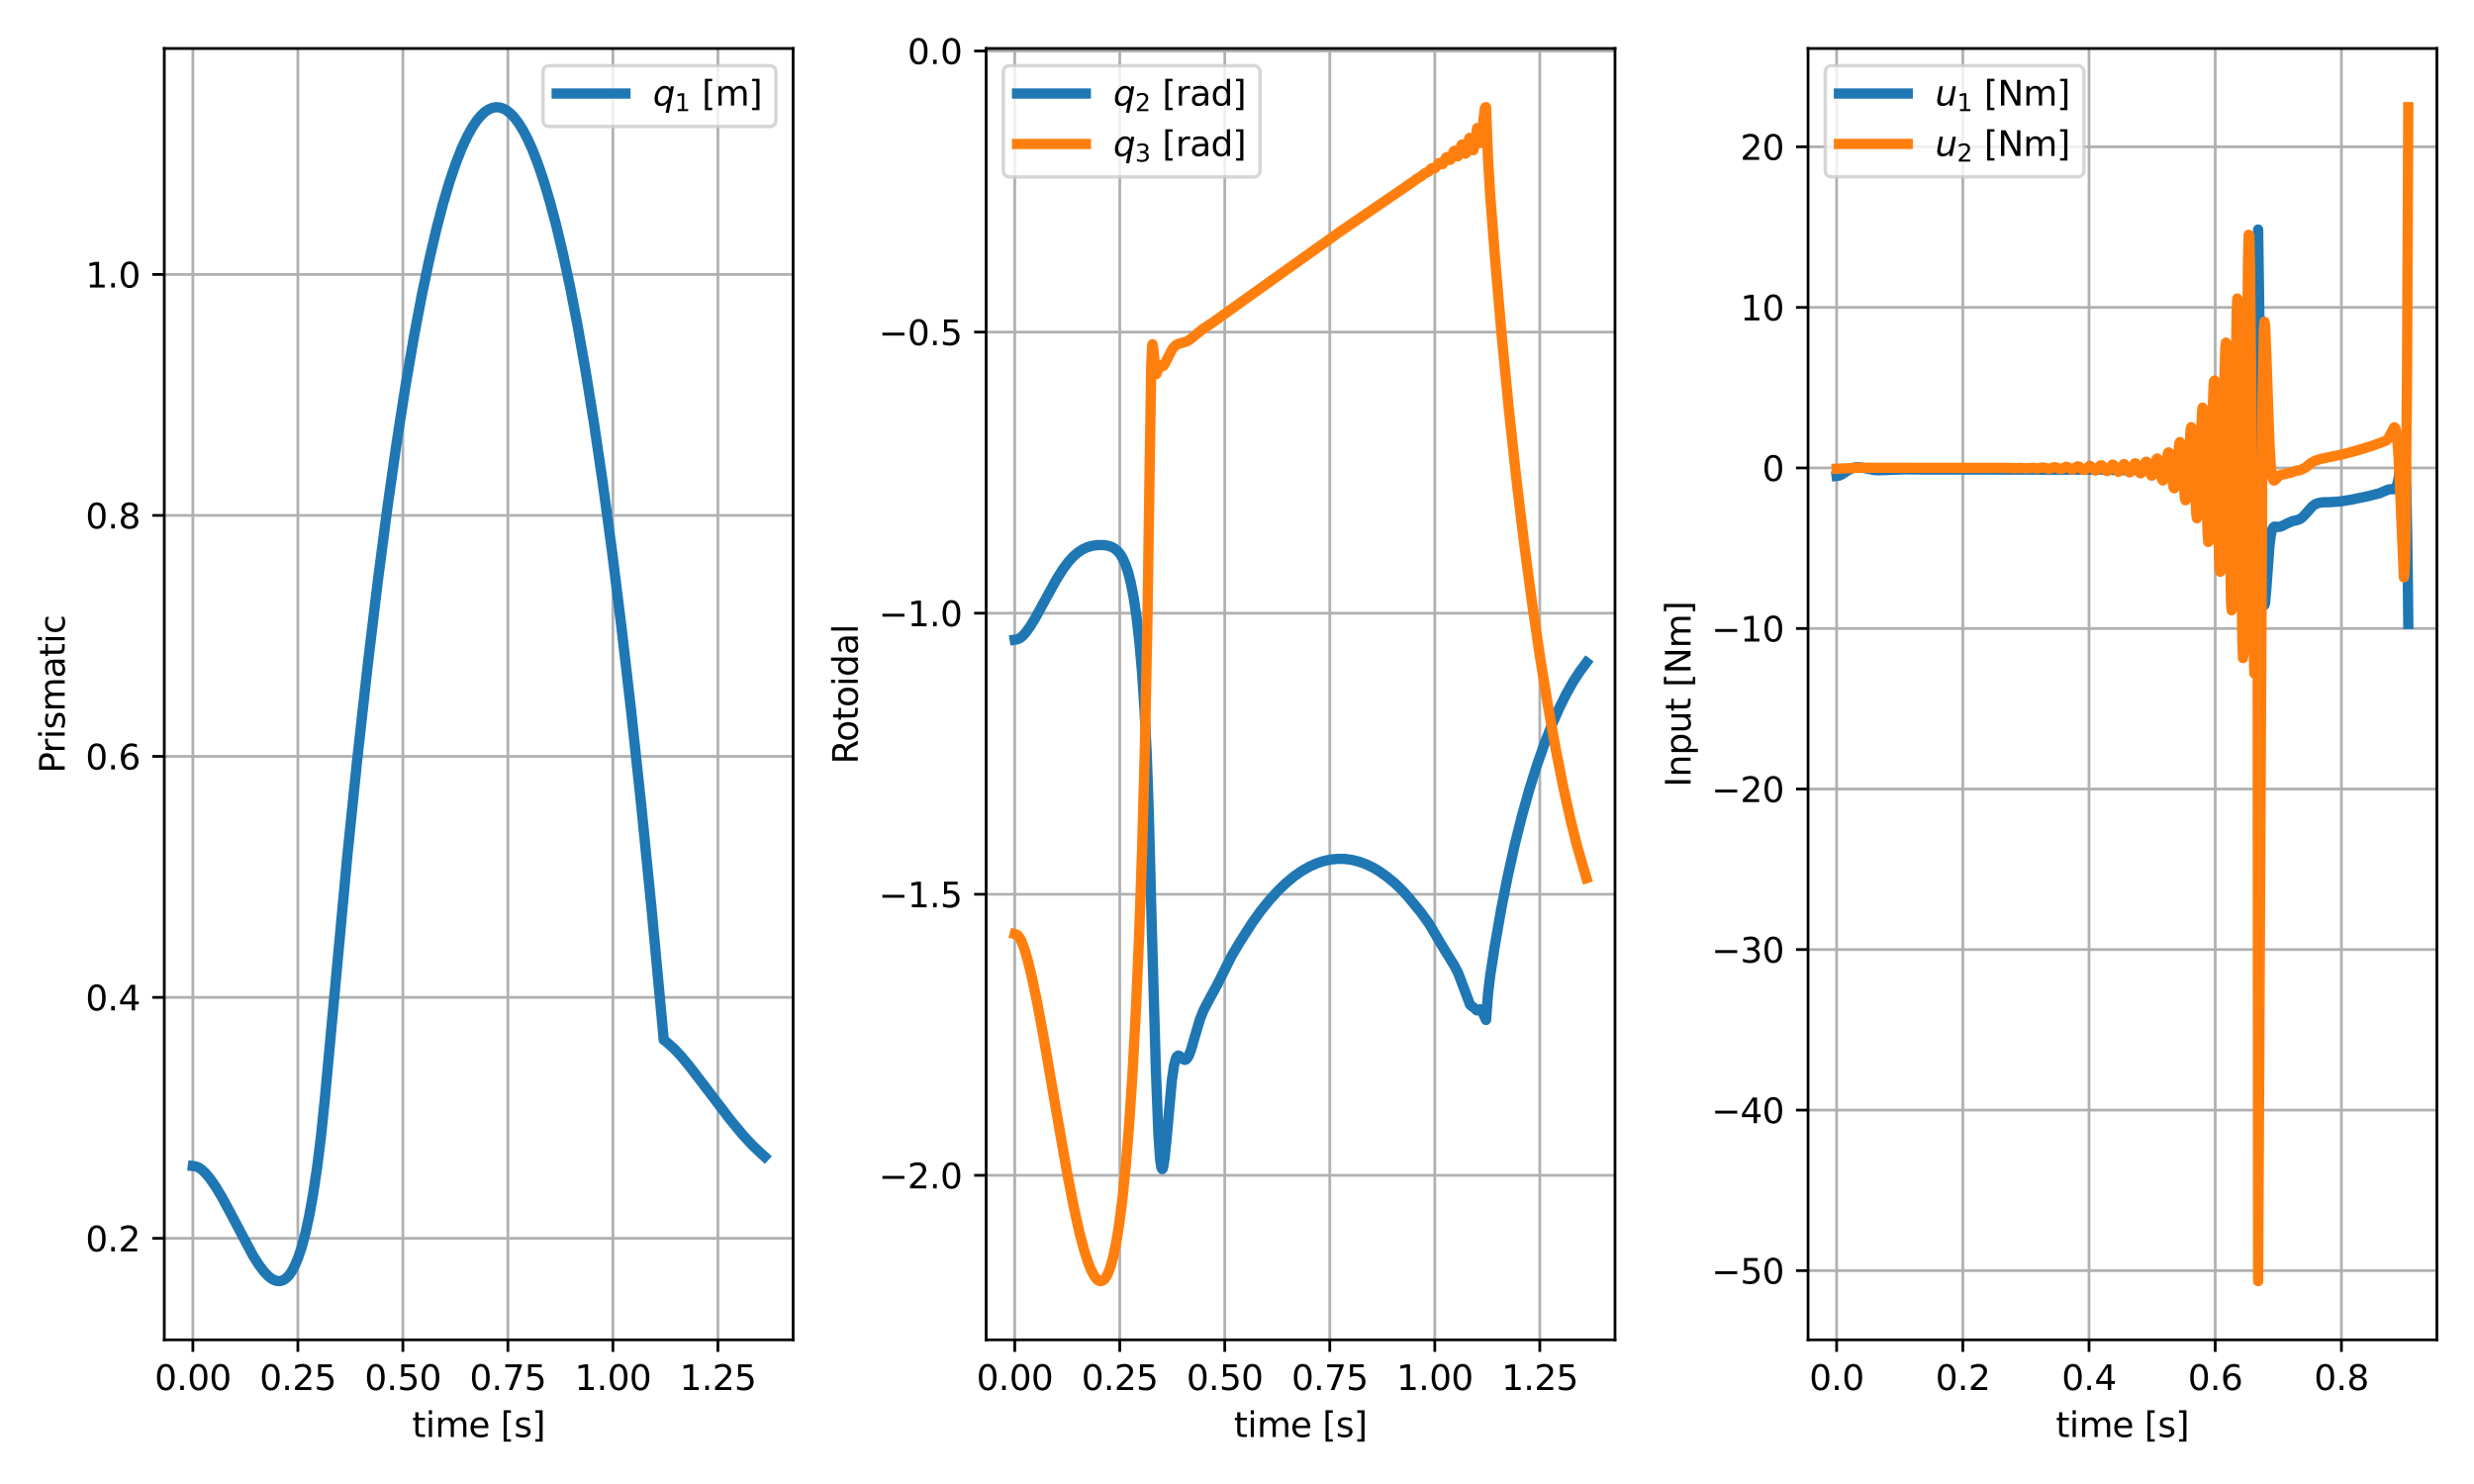 <?xml version="1.0" encoding="utf-8" standalone="no"?>
<!DOCTYPE svg PUBLIC "-//W3C//DTD SVG 1.1//EN"
  "http://www.w3.org/Graphics/SVG/1.1/DTD/svg11.dtd">
<svg xmlns:xlink="http://www.w3.org/1999/xlink" width="720pt" height="432pt" viewBox="0 0 720 432" xmlns="http://www.w3.org/2000/svg" version="1.1">
 <defs>
  <style type="text/css">*{stroke-linejoin: round; stroke-linecap: butt}</style>
 </defs>
 <g id="figure_1">
  <g id="patch_1">
   <path d="M 0 432 
L 720 432 
L 720 0 
L 0 0 
z
" style="fill: #ffffff"/>
  </g>
  <g id="axes_1">
   <g id="patch_2">
    <path d="M 47.81 390.04 
L 230.82 390.04 
L 230.82 14.119 
L 47.81 14.119 
z
" style="fill: #ffffff"/>
   </g>
   <g id="matplotlib.axis_1">
    <g id="xtick_1">
     <g id="line2d_1">
      <path d="M 56.129 390.04 
L 56.129 14.119 
" clip-path="url(#pb695f99a02)" style="fill: none; stroke: #b0b0b0; stroke-width: 0.8; stroke-linecap: square"/>
     </g>
     <g id="line2d_2">
      <defs>
       <path id="md855fa0b10" d="M 0 0 
L 0 3.5 
" style="stroke: #000000; stroke-width: 0.8"/>
      </defs>
      <g>
       <use xlink:href="#md855fa0b10" x="56.129" y="390.04" style="stroke: #000000; stroke-width: 0.8"/>
      </g>
     </g>
     <g id="text_1">
      <!-- 0.00 -->
      <g transform="translate(44.996 404.638)scale(0.1 -0.1)">
       <defs>
        <path id="DejaVuSans-30" d="M 2034 4250 
Q 1547 4250 1301 3770 
Q 1056 3291 1056 2328 
Q 1056 1369 1301 889 
Q 1547 409 2034 409 
Q 2525 409 2770 889 
Q 3016 1369 3016 2328 
Q 3016 3291 2770 3770 
Q 2525 4250 2034 4250 
z
M 2034 4750 
Q 2819 4750 3233 4129 
Q 3647 3509 3647 2328 
Q 3647 1150 3233 529 
Q 2819 -91 2034 -91 
Q 1250 -91 836 529 
Q 422 1150 422 2328 
Q 422 3509 836 4129 
Q 1250 4750 2034 4750 
z
" transform="scale(0.016)"/>
        <path id="DejaVuSans-2e" d="M 684 794 
L 1344 794 
L 1344 0 
L 684 0 
L 684 794 
z
" transform="scale(0.016)"/>
       </defs>
       <use xlink:href="#DejaVuSans-30"/>
       <use xlink:href="#DejaVuSans-2e" x="63.623"/>
       <use xlink:href="#DejaVuSans-30" x="95.41"/>
       <use xlink:href="#DejaVuSans-30" x="159.033"/>
      </g>
     </g>
    </g>
    <g id="xtick_2">
     <g id="line2d_3">
      <path d="M 86.689 390.04 
L 86.689 14.119 
" clip-path="url(#pb695f99a02)" style="fill: none; stroke: #b0b0b0; stroke-width: 0.8; stroke-linecap: square"/>
     </g>
     <g id="line2d_4">
      <g>
       <use xlink:href="#md855fa0b10" x="86.689" y="390.04" style="stroke: #000000; stroke-width: 0.8"/>
      </g>
     </g>
     <g id="text_2">
      <!-- 0.25 -->
      <g transform="translate(75.557 404.638)scale(0.1 -0.1)">
       <defs>
        <path id="DejaVuSans-32" d="M 1228 531 
L 3431 531 
L 3431 0 
L 469 0 
L 469 531 
Q 828 903 1448 1529 
Q 2069 2156 2228 2338 
Q 2531 2678 2651 2914 
Q 2772 3150 2772 3378 
Q 2772 3750 2511 3984 
Q 2250 4219 1831 4219 
Q 1534 4219 1204 4116 
Q 875 4013 500 3803 
L 500 4441 
Q 881 4594 1212 4672 
Q 1544 4750 1819 4750 
Q 2544 4750 2975 4387 
Q 3406 4025 3406 3419 
Q 3406 3131 3298 2873 
Q 3191 2616 2906 2266 
Q 2828 2175 2409 1742 
Q 1991 1309 1228 531 
z
" transform="scale(0.016)"/>
        <path id="DejaVuSans-35" d="M 691 4666 
L 3169 4666 
L 3169 4134 
L 1269 4134 
L 1269 2991 
Q 1406 3038 1543 3061 
Q 1681 3084 1819 3084 
Q 2600 3084 3056 2656 
Q 3513 2228 3513 1497 
Q 3513 744 3044 326 
Q 2575 -91 1722 -91 
Q 1428 -91 1123 -41 
Q 819 9 494 109 
L 494 744 
Q 775 591 1075 516 
Q 1375 441 1709 441 
Q 2250 441 2565 725 
Q 2881 1009 2881 1497 
Q 2881 1984 2565 2268 
Q 2250 2553 1709 2553 
Q 1456 2553 1204 2497 
Q 953 2441 691 2322 
L 691 4666 
z
" transform="scale(0.016)"/>
       </defs>
       <use xlink:href="#DejaVuSans-30"/>
       <use xlink:href="#DejaVuSans-2e" x="63.623"/>
       <use xlink:href="#DejaVuSans-32" x="95.41"/>
       <use xlink:href="#DejaVuSans-35" x="159.033"/>
      </g>
     </g>
    </g>
    <g id="xtick_3">
     <g id="line2d_5">
      <path d="M 117.25 390.04 
L 117.25 14.119 
" clip-path="url(#pb695f99a02)" style="fill: none; stroke: #b0b0b0; stroke-width: 0.8; stroke-linecap: square"/>
     </g>
     <g id="line2d_6">
      <g>
       <use xlink:href="#md855fa0b10" x="117.25" y="390.04" style="stroke: #000000; stroke-width: 0.8"/>
      </g>
     </g>
     <g id="text_3">
      <!-- 0.50 -->
      <g transform="translate(106.117 404.638)scale(0.1 -0.1)">
       <use xlink:href="#DejaVuSans-30"/>
       <use xlink:href="#DejaVuSans-2e" x="63.623"/>
       <use xlink:href="#DejaVuSans-35" x="95.41"/>
       <use xlink:href="#DejaVuSans-30" x="159.033"/>
      </g>
     </g>
    </g>
    <g id="xtick_4">
     <g id="line2d_7">
      <path d="M 147.811 390.04 
L 147.811 14.119 
" clip-path="url(#pb695f99a02)" style="fill: none; stroke: #b0b0b0; stroke-width: 0.8; stroke-linecap: square"/>
     </g>
     <g id="line2d_8">
      <g>
       <use xlink:href="#md855fa0b10" x="147.811" y="390.04" style="stroke: #000000; stroke-width: 0.8"/>
      </g>
     </g>
     <g id="text_4">
      <!-- 0.75 -->
      <g transform="translate(136.678 404.638)scale(0.1 -0.1)">
       <defs>
        <path id="DejaVuSans-37" d="M 525 4666 
L 3525 4666 
L 3525 4397 
L 1831 0 
L 1172 0 
L 2766 4134 
L 525 4134 
L 525 4666 
z
" transform="scale(0.016)"/>
       </defs>
       <use xlink:href="#DejaVuSans-30"/>
       <use xlink:href="#DejaVuSans-2e" x="63.623"/>
       <use xlink:href="#DejaVuSans-37" x="95.41"/>
       <use xlink:href="#DejaVuSans-35" x="159.033"/>
      </g>
     </g>
    </g>
    <g id="xtick_5">
     <g id="line2d_9">
      <path d="M 178.372 390.04 
L 178.372 14.119 
" clip-path="url(#pb695f99a02)" style="fill: none; stroke: #b0b0b0; stroke-width: 0.8; stroke-linecap: square"/>
     </g>
     <g id="line2d_10">
      <g>
       <use xlink:href="#md855fa0b10" x="178.372" y="390.04" style="stroke: #000000; stroke-width: 0.8"/>
      </g>
     </g>
     <g id="text_5">
      <!-- 1.00 -->
      <g transform="translate(167.239 404.638)scale(0.1 -0.1)">
       <defs>
        <path id="DejaVuSans-31" d="M 794 531 
L 1825 531 
L 1825 4091 
L 703 3866 
L 703 4441 
L 1819 4666 
L 2450 4666 
L 2450 531 
L 3481 531 
L 3481 0 
L 794 0 
L 794 531 
z
" transform="scale(0.016)"/>
       </defs>
       <use xlink:href="#DejaVuSans-31"/>
       <use xlink:href="#DejaVuSans-2e" x="63.623"/>
       <use xlink:href="#DejaVuSans-30" x="95.41"/>
       <use xlink:href="#DejaVuSans-30" x="159.033"/>
      </g>
     </g>
    </g>
    <g id="xtick_6">
     <g id="line2d_11">
      <path d="M 208.932 390.04 
L 208.932 14.119 
" clip-path="url(#pb695f99a02)" style="fill: none; stroke: #b0b0b0; stroke-width: 0.8; stroke-linecap: square"/>
     </g>
     <g id="line2d_12">
      <g>
       <use xlink:href="#md855fa0b10" x="208.932" y="390.04" style="stroke: #000000; stroke-width: 0.8"/>
      </g>
     </g>
     <g id="text_6">
      <!-- 1.25 -->
      <g transform="translate(197.8 404.638)scale(0.1 -0.1)">
       <use xlink:href="#DejaVuSans-31"/>
       <use xlink:href="#DejaVuSans-2e" x="63.623"/>
       <use xlink:href="#DejaVuSans-32" x="95.41"/>
       <use xlink:href="#DejaVuSans-35" x="159.033"/>
      </g>
     </g>
    </g>
    <g id="text_7">
     <!-- time [s] -->
     <g transform="translate(119.924 418.317)scale(0.1 -0.1)">
      <defs>
       <path id="DejaVuSans-74" d="M 1172 4494 
L 1172 3500 
L 2356 3500 
L 2356 3053 
L 1172 3053 
L 1172 1153 
Q 1172 725 1289 603 
Q 1406 481 1766 481 
L 2356 481 
L 2356 0 
L 1766 0 
Q 1100 0 847 248 
Q 594 497 594 1153 
L 594 3053 
L 172 3053 
L 172 3500 
L 594 3500 
L 594 4494 
L 1172 4494 
z
" transform="scale(0.016)"/>
       <path id="DejaVuSans-69" d="M 603 3500 
L 1178 3500 
L 1178 0 
L 603 0 
L 603 3500 
z
M 603 4863 
L 1178 4863 
L 1178 4134 
L 603 4134 
L 603 4863 
z
" transform="scale(0.016)"/>
       <path id="DejaVuSans-6d" d="M 3328 2828 
Q 3544 3216 3844 3400 
Q 4144 3584 4550 3584 
Q 5097 3584 5394 3201 
Q 5691 2819 5691 2113 
L 5691 0 
L 5113 0 
L 5113 2094 
Q 5113 2597 4934 2840 
Q 4756 3084 4391 3084 
Q 3944 3084 3684 2787 
Q 3425 2491 3425 1978 
L 3425 0 
L 2847 0 
L 2847 2094 
Q 2847 2600 2669 2842 
Q 2491 3084 2119 3084 
Q 1678 3084 1418 2786 
Q 1159 2488 1159 1978 
L 1159 0 
L 581 0 
L 581 3500 
L 1159 3500 
L 1159 2956 
Q 1356 3278 1631 3431 
Q 1906 3584 2284 3584 
Q 2666 3584 2933 3390 
Q 3200 3197 3328 2828 
z
" transform="scale(0.016)"/>
       <path id="DejaVuSans-65" d="M 3597 1894 
L 3597 1613 
L 953 1613 
Q 991 1019 1311 708 
Q 1631 397 2203 397 
Q 2534 397 2845 478 
Q 3156 559 3463 722 
L 3463 178 
Q 3153 47 2828 -22 
Q 2503 -91 2169 -91 
Q 1331 -91 842 396 
Q 353 884 353 1716 
Q 353 2575 817 3079 
Q 1281 3584 2069 3584 
Q 2775 3584 3186 3129 
Q 3597 2675 3597 1894 
z
M 3022 2063 
Q 3016 2534 2758 2815 
Q 2500 3097 2075 3097 
Q 1594 3097 1305 2825 
Q 1016 2553 972 2059 
L 3022 2063 
z
" transform="scale(0.016)"/>
       <path id="DejaVuSans-20" transform="scale(0.016)"/>
       <path id="DejaVuSans-5b" d="M 550 4863 
L 1875 4863 
L 1875 4416 
L 1125 4416 
L 1125 -397 
L 1875 -397 
L 1875 -844 
L 550 -844 
L 550 4863 
z
" transform="scale(0.016)"/>
       <path id="DejaVuSans-73" d="M 2834 3397 
L 2834 2853 
Q 2591 2978 2328 3040 
Q 2066 3103 1784 3103 
Q 1356 3103 1142 2972 
Q 928 2841 928 2578 
Q 928 2378 1081 2264 
Q 1234 2150 1697 2047 
L 1894 2003 
Q 2506 1872 2764 1633 
Q 3022 1394 3022 966 
Q 3022 478 2636 193 
Q 2250 -91 1575 -91 
Q 1294 -91 989 -36 
Q 684 19 347 128 
L 347 722 
Q 666 556 975 473 
Q 1284 391 1588 391 
Q 1994 391 2212 530 
Q 2431 669 2431 922 
Q 2431 1156 2273 1281 
Q 2116 1406 1581 1522 
L 1381 1569 
Q 847 1681 609 1914 
Q 372 2147 372 2553 
Q 372 3047 722 3315 
Q 1072 3584 1716 3584 
Q 2034 3584 2315 3537 
Q 2597 3491 2834 3397 
z
" transform="scale(0.016)"/>
       <path id="DejaVuSans-5d" d="M 1947 4863 
L 1947 -844 
L 622 -844 
L 622 -397 
L 1369 -397 
L 1369 4416 
L 622 4416 
L 622 4863 
L 1947 4863 
z
" transform="scale(0.016)"/>
      </defs>
      <use xlink:href="#DejaVuSans-74"/>
      <use xlink:href="#DejaVuSans-69" x="39.209"/>
      <use xlink:href="#DejaVuSans-6d" x="66.992"/>
      <use xlink:href="#DejaVuSans-65" x="164.404"/>
      <use xlink:href="#DejaVuSans-20" x="225.928"/>
      <use xlink:href="#DejaVuSans-5b" x="257.715"/>
      <use xlink:href="#DejaVuSans-73" x="296.729"/>
      <use xlink:href="#DejaVuSans-5d" x="348.828"/>
     </g>
    </g>
   </g>
   <g id="matplotlib.axis_2">
    <g id="ytick_1">
     <g id="line2d_13">
      <path d="M 47.81 360.483 
L 230.82 360.483 
" clip-path="url(#pb695f99a02)" style="fill: none; stroke: #b0b0b0; stroke-width: 0.8; stroke-linecap: square"/>
     </g>
     <g id="line2d_14">
      <defs>
       <path id="m46517b7e1c" d="M 0 0 
L -3.5 0 
" style="stroke: #000000; stroke-width: 0.8"/>
      </defs>
      <g>
       <use xlink:href="#m46517b7e1c" x="47.81" y="360.483" style="stroke: #000000; stroke-width: 0.8"/>
      </g>
     </g>
     <g id="text_8">
      <!-- 0.2 -->
      <g transform="translate(24.907 364.282)scale(0.1 -0.1)">
       <use xlink:href="#DejaVuSans-30"/>
       <use xlink:href="#DejaVuSans-2e" x="63.623"/>
       <use xlink:href="#DejaVuSans-32" x="95.41"/>
      </g>
     </g>
    </g>
    <g id="ytick_2">
     <g id="line2d_15">
      <path d="M 47.81 290.335 
L 230.82 290.335 
" clip-path="url(#pb695f99a02)" style="fill: none; stroke: #b0b0b0; stroke-width: 0.8; stroke-linecap: square"/>
     </g>
     <g id="line2d_16">
      <g>
       <use xlink:href="#m46517b7e1c" x="47.81" y="290.335" style="stroke: #000000; stroke-width: 0.8"/>
      </g>
     </g>
     <g id="text_9">
      <!-- 0.4 -->
      <g transform="translate(24.907 294.134)scale(0.1 -0.1)">
       <defs>
        <path id="DejaVuSans-34" d="M 2419 4116 
L 825 1625 
L 2419 1625 
L 2419 4116 
z
M 2253 4666 
L 3047 4666 
L 3047 1625 
L 3713 1625 
L 3713 1100 
L 3047 1100 
L 3047 0 
L 2419 0 
L 2419 1100 
L 313 1100 
L 313 1709 
L 2253 4666 
z
" transform="scale(0.016)"/>
       </defs>
       <use xlink:href="#DejaVuSans-30"/>
       <use xlink:href="#DejaVuSans-2e" x="63.623"/>
       <use xlink:href="#DejaVuSans-34" x="95.41"/>
      </g>
     </g>
    </g>
    <g id="ytick_3">
     <g id="line2d_17">
      <path d="M 47.81 220.186 
L 230.82 220.186 
" clip-path="url(#pb695f99a02)" style="fill: none; stroke: #b0b0b0; stroke-width: 0.8; stroke-linecap: square"/>
     </g>
     <g id="line2d_18">
      <g>
       <use xlink:href="#m46517b7e1c" x="47.81" y="220.186" style="stroke: #000000; stroke-width: 0.8"/>
      </g>
     </g>
     <g id="text_10">
      <!-- 0.6 -->
      <g transform="translate(24.907 223.986)scale(0.1 -0.1)">
       <defs>
        <path id="DejaVuSans-36" d="M 2113 2584 
Q 1688 2584 1439 2293 
Q 1191 2003 1191 1497 
Q 1191 994 1439 701 
Q 1688 409 2113 409 
Q 2538 409 2786 701 
Q 3034 994 3034 1497 
Q 3034 2003 2786 2293 
Q 2538 2584 2113 2584 
z
M 3366 4563 
L 3366 3988 
Q 3128 4100 2886 4159 
Q 2644 4219 2406 4219 
Q 1781 4219 1451 3797 
Q 1122 3375 1075 2522 
Q 1259 2794 1537 2939 
Q 1816 3084 2150 3084 
Q 2853 3084 3261 2657 
Q 3669 2231 3669 1497 
Q 3669 778 3244 343 
Q 2819 -91 2113 -91 
Q 1303 -91 875 529 
Q 447 1150 447 2328 
Q 447 3434 972 4092 
Q 1497 4750 2381 4750 
Q 2619 4750 2861 4703 
Q 3103 4656 3366 4563 
z
" transform="scale(0.016)"/>
       </defs>
       <use xlink:href="#DejaVuSans-30"/>
       <use xlink:href="#DejaVuSans-2e" x="63.623"/>
       <use xlink:href="#DejaVuSans-36" x="95.41"/>
      </g>
     </g>
    </g>
    <g id="ytick_4">
     <g id="line2d_19">
      <path d="M 47.81 150.038 
L 230.82 150.038 
" clip-path="url(#pb695f99a02)" style="fill: none; stroke: #b0b0b0; stroke-width: 0.8; stroke-linecap: square"/>
     </g>
     <g id="line2d_20">
      <g>
       <use xlink:href="#m46517b7e1c" x="47.81" y="150.038" style="stroke: #000000; stroke-width: 0.8"/>
      </g>
     </g>
     <g id="text_11">
      <!-- 0.8 -->
      <g transform="translate(24.907 153.837)scale(0.1 -0.1)">
       <defs>
        <path id="DejaVuSans-38" d="M 2034 2216 
Q 1584 2216 1326 1975 
Q 1069 1734 1069 1313 
Q 1069 891 1326 650 
Q 1584 409 2034 409 
Q 2484 409 2743 651 
Q 3003 894 3003 1313 
Q 3003 1734 2745 1975 
Q 2488 2216 2034 2216 
z
M 1403 2484 
Q 997 2584 770 2862 
Q 544 3141 544 3541 
Q 544 4100 942 4425 
Q 1341 4750 2034 4750 
Q 2731 4750 3128 4425 
Q 3525 4100 3525 3541 
Q 3525 3141 3298 2862 
Q 3072 2584 2669 2484 
Q 3125 2378 3379 2068 
Q 3634 1759 3634 1313 
Q 3634 634 3220 271 
Q 2806 -91 2034 -91 
Q 1263 -91 848 271 
Q 434 634 434 1313 
Q 434 1759 690 2068 
Q 947 2378 1403 2484 
z
M 1172 3481 
Q 1172 3119 1398 2916 
Q 1625 2713 2034 2713 
Q 2441 2713 2670 2916 
Q 2900 3119 2900 3481 
Q 2900 3844 2670 4047 
Q 2441 4250 2034 4250 
Q 1625 4250 1398 4047 
Q 1172 3844 1172 3481 
z
" transform="scale(0.016)"/>
       </defs>
       <use xlink:href="#DejaVuSans-30"/>
       <use xlink:href="#DejaVuSans-2e" x="63.623"/>
       <use xlink:href="#DejaVuSans-38" x="95.41"/>
      </g>
     </g>
    </g>
    <g id="ytick_5">
     <g id="line2d_21">
      <path d="M 47.81 79.89 
L 230.82 79.89 
" clip-path="url(#pb695f99a02)" style="fill: none; stroke: #b0b0b0; stroke-width: 0.8; stroke-linecap: square"/>
     </g>
     <g id="line2d_22">
      <g>
       <use xlink:href="#m46517b7e1c" x="47.81" y="79.89" style="stroke: #000000; stroke-width: 0.8"/>
      </g>
     </g>
     <g id="text_12">
      <!-- 1.0 -->
      <g transform="translate(24.907 83.689)scale(0.1 -0.1)">
       <use xlink:href="#DejaVuSans-31"/>
       <use xlink:href="#DejaVuSans-2e" x="63.623"/>
       <use xlink:href="#DejaVuSans-30" x="95.41"/>
      </g>
     </g>
    </g>
    <g id="text_13">
     <!-- Prismatic -->
     <g transform="translate(18.827 225.089)rotate(-90)scale(0.1 -0.1)">
      <defs>
       <path id="DejaVuSans-50" d="M 1259 4147 
L 1259 2394 
L 2053 2394 
Q 2494 2394 2734 2622 
Q 2975 2850 2975 3272 
Q 2975 3691 2734 3919 
Q 2494 4147 2053 4147 
L 1259 4147 
z
M 628 4666 
L 2053 4666 
Q 2838 4666 3239 4311 
Q 3641 3956 3641 3272 
Q 3641 2581 3239 2228 
Q 2838 1875 2053 1875 
L 1259 1875 
L 1259 0 
L 628 0 
L 628 4666 
z
" transform="scale(0.016)"/>
       <path id="DejaVuSans-72" d="M 2631 2963 
Q 2534 3019 2420 3045 
Q 2306 3072 2169 3072 
Q 1681 3072 1420 2755 
Q 1159 2438 1159 1844 
L 1159 0 
L 581 0 
L 581 3500 
L 1159 3500 
L 1159 2956 
Q 1341 3275 1631 3429 
Q 1922 3584 2338 3584 
Q 2397 3584 2469 3576 
Q 2541 3569 2628 3553 
L 2631 2963 
z
" transform="scale(0.016)"/>
       <path id="DejaVuSans-61" d="M 2194 1759 
Q 1497 1759 1228 1600 
Q 959 1441 959 1056 
Q 959 750 1161 570 
Q 1363 391 1709 391 
Q 2188 391 2477 730 
Q 2766 1069 2766 1631 
L 2766 1759 
L 2194 1759 
z
M 3341 1997 
L 3341 0 
L 2766 0 
L 2766 531 
Q 2569 213 2275 61 
Q 1981 -91 1556 -91 
Q 1019 -91 701 211 
Q 384 513 384 1019 
Q 384 1609 779 1909 
Q 1175 2209 1959 2209 
L 2766 2209 
L 2766 2266 
Q 2766 2663 2505 2880 
Q 2244 3097 1772 3097 
Q 1472 3097 1187 3025 
Q 903 2953 641 2809 
L 641 3341 
Q 956 3463 1253 3523 
Q 1550 3584 1831 3584 
Q 2591 3584 2966 3190 
Q 3341 2797 3341 1997 
z
" transform="scale(0.016)"/>
       <path id="DejaVuSans-63" d="M 3122 3366 
L 3122 2828 
Q 2878 2963 2633 3030 
Q 2388 3097 2138 3097 
Q 1578 3097 1268 2742 
Q 959 2388 959 1747 
Q 959 1106 1268 751 
Q 1578 397 2138 397 
Q 2388 397 2633 464 
Q 2878 531 3122 666 
L 3122 134 
Q 2881 22 2623 -34 
Q 2366 -91 2075 -91 
Q 1284 -91 818 406 
Q 353 903 353 1747 
Q 353 2603 823 3093 
Q 1294 3584 2113 3584 
Q 2378 3584 2631 3529 
Q 2884 3475 3122 3366 
z
" transform="scale(0.016)"/>
      </defs>
      <use xlink:href="#DejaVuSans-50"/>
      <use xlink:href="#DejaVuSans-72" x="58.553"/>
      <use xlink:href="#DejaVuSans-69" x="99.666"/>
      <use xlink:href="#DejaVuSans-73" x="127.449"/>
      <use xlink:href="#DejaVuSans-6d" x="179.549"/>
      <use xlink:href="#DejaVuSans-61" x="276.961"/>
      <use xlink:href="#DejaVuSans-74" x="338.24"/>
      <use xlink:href="#DejaVuSans-69" x="377.449"/>
      <use xlink:href="#DejaVuSans-63" x="405.232"/>
     </g>
    </g>
   </g>
   <g id="line2d_23">
    <path d="M 56.129 339.439 
L 56.984 339.546 
L 57.84 339.889 
L 58.696 340.476 
L 59.796 341.514 
L 61.141 343.118 
L 62.73 345.405 
L 64.563 348.459 
L 67.008 352.995 
L 73.609 365.483 
L 75.443 368.362 
L 76.91 370.276 
L 78.132 371.536 
L 79.233 372.359 
L 80.211 372.807 
L 81.066 372.952 
L 81.8 372.875 
L 82.533 372.596 
L 83.267 372.098 
L 84.122 371.218 
L 84.978 369.988 
L 85.834 368.376 
L 86.812 366.024 
L 87.79 363.076 
L 88.89 358.967 
L 89.99 353.92 
L 91.09 347.821 
L 92.313 339.661 
L 93.413 330.857 
L 94.513 320.147 
L 101.114 248.836 
L 103.926 221.467 
L 106.982 193.929 
L 109.916 169.463 
L 112.727 147.909 
L 115.416 129.006 
L 117.984 112.523 
L 120.428 98.241 
L 122.751 85.953 
L 124.951 75.46 
L 127.03 66.576 
L 128.985 59.124 
L 130.819 52.938 
L 132.653 47.527 
L 134.364 43.174 
L 135.953 39.736 
L 137.42 37.078 
L 138.765 35.077 
L 139.987 33.618 
L 141.21 32.502 
L 142.31 31.792 
L 143.41 31.36 
L 144.388 31.21 
L 145.366 31.279 
L 146.344 31.568 
L 147.322 32.077 
L 148.422 32.912 
L 149.522 34.025 
L 150.745 35.588 
L 152.089 37.703 
L 153.434 40.234 
L 154.901 43.469 
L 156.49 47.531 
L 158.202 52.555 
L 160.035 58.684 
L 161.869 65.586 
L 163.825 73.799 
L 165.903 83.49 
L 168.103 94.833 
L 170.426 108.014 
L 172.871 123.231 
L 175.438 140.691 
L 178.127 160.609 
L 180.816 182.196 
L 183.628 206.551 
L 186.562 233.91 
L 189.618 264.532 
L 192.796 298.648 
L 193.163 302.736 
L 193.408 302.829 
L 196.219 305.321 
L 198.297 307.553 
L 200.864 310.658 
L 205.021 316.106 
L 212.6 326.058 
L 216.145 330.328 
L 218.956 333.382 
L 221.157 335.464 
L 222.501 336.69 
L 222.501 336.69 
" clip-path="url(#pb695f99a02)" style="fill: none; stroke: #1f77b4; stroke-width: 3; stroke-linecap: square"/>
   </g>
   <g id="patch_3">
    <path d="M 47.81 390.04 
L 47.81 14.119 
" style="fill: none; stroke: #000000; stroke-width: 0.8; stroke-linejoin: miter; stroke-linecap: square"/>
   </g>
   <g id="patch_4">
    <path d="M 230.82 390.04 
L 230.82 14.119 
" style="fill: none; stroke: #000000; stroke-width: 0.8; stroke-linejoin: miter; stroke-linecap: square"/>
   </g>
   <g id="patch_5">
    <path d="M 47.81 390.04 
L 230.82 390.04 
" style="fill: none; stroke: #000000; stroke-width: 0.8; stroke-linejoin: miter; stroke-linecap: square"/>
   </g>
   <g id="patch_6">
    <path d="M 47.81 14.119 
L 230.82 14.119 
" style="fill: none; stroke: #000000; stroke-width: 0.8; stroke-linejoin: miter; stroke-linecap: square"/>
   </g>
   <g id="legend_1">
    <g id="patch_7">
     <path d="M 160.02 36.819 
L 223.82 36.819 
Q 225.82 36.819 225.82 34.819 
L 225.82 21.119 
Q 225.82 19.119 223.82 19.119 
L 160.02 19.119 
Q 158.02 19.119 158.02 21.119 
L 158.02 34.819 
Q 158.02 36.819 160.02 36.819 
z
" style="fill: #ffffff; opacity: 0.8; stroke: #cccccc; stroke-linejoin: miter"/>
    </g>
    <g id="line2d_24">
     <path d="M 162.02 27.219 
L 172.02 27.219 
L 182.02 27.219 
" style="fill: none; stroke: #1f77b4; stroke-width: 3; stroke-linecap: square"/>
    </g>
    <g id="text_14">
     <!-- $q_1$ [m] -->
     <g transform="translate(190.02 30.719)scale(0.1 -0.1)">
      <defs>
       <path id="DejaVuSans-Oblique-71" d="M 2669 525 
Q 2438 222 2123 65 
Q 1809 -91 1428 -91 
Q 897 -91 595 267 
Q 294 625 294 1253 
Q 294 1759 480 2231 
Q 666 2703 1013 3078 
Q 1238 3322 1530 3453 
Q 1822 3584 2144 3584 
Q 2531 3584 2781 3431 
Q 3031 3278 3144 2969 
L 3244 3494 
L 3822 3494 
L 2888 -1319 
L 2309 -1319 
L 2669 525 
z
M 891 1338 
Q 891 875 1084 633 
Q 1278 391 1644 391 
Q 2188 391 2572 911 
Q 2956 1431 2956 2175 
Q 2956 2625 2757 2864 
Q 2559 3103 2188 3103 
Q 1916 3103 1684 2976 
Q 1453 2850 1281 2606 
Q 1100 2350 995 2006 
Q 891 1663 891 1338 
z
" transform="scale(0.016)"/>
      </defs>
      <use xlink:href="#DejaVuSans-Oblique-71" transform="translate(0 0.016)"/>
      <use xlink:href="#DejaVuSans-31" transform="translate(63.477 -16.391)scale(0.7)"/>
      <use xlink:href="#DejaVuSans-20" transform="translate(110.747 0.016)"/>
      <use xlink:href="#DejaVuSans-5b" transform="translate(142.534 0.016)"/>
      <use xlink:href="#DejaVuSans-6d" transform="translate(181.548 0.016)"/>
      <use xlink:href="#DejaVuSans-5d" transform="translate(278.96 0.016)"/>
     </g>
    </g>
   </g>
  </g>
  <g id="axes_2">
   <g id="patch_8">
    <path d="M 287 390.04 
L 470.01 390.04 
L 470.01 14.119 
L 287 14.119 
z
" style="fill: #ffffff"/>
   </g>
   <g id="matplotlib.axis_3">
    <g id="xtick_7">
     <g id="line2d_25">
      <path d="M 295.319 390.04 
L 295.319 14.119 
" clip-path="url(#p1d6ae909db)" style="fill: none; stroke: #b0b0b0; stroke-width: 0.8; stroke-linecap: square"/>
     </g>
     <g id="line2d_26">
      <g>
       <use xlink:href="#md855fa0b10" x="295.319" y="390.04" style="stroke: #000000; stroke-width: 0.8"/>
      </g>
     </g>
     <g id="text_15">
      <!-- 0.00 -->
      <g transform="translate(284.186 404.638)scale(0.1 -0.1)">
       <use xlink:href="#DejaVuSans-30"/>
       <use xlink:href="#DejaVuSans-2e" x="63.623"/>
       <use xlink:href="#DejaVuSans-30" x="95.41"/>
       <use xlink:href="#DejaVuSans-30" x="159.033"/>
      </g>
     </g>
    </g>
    <g id="xtick_8">
     <g id="line2d_27">
      <path d="M 325.879 390.04 
L 325.879 14.119 
" clip-path="url(#p1d6ae909db)" style="fill: none; stroke: #b0b0b0; stroke-width: 0.8; stroke-linecap: square"/>
     </g>
     <g id="line2d_28">
      <g>
       <use xlink:href="#md855fa0b10" x="325.879" y="390.04" style="stroke: #000000; stroke-width: 0.8"/>
      </g>
     </g>
     <g id="text_16">
      <!-- 0.25 -->
      <g transform="translate(314.747 404.638)scale(0.1 -0.1)">
       <use xlink:href="#DejaVuSans-30"/>
       <use xlink:href="#DejaVuSans-2e" x="63.623"/>
       <use xlink:href="#DejaVuSans-32" x="95.41"/>
       <use xlink:href="#DejaVuSans-35" x="159.033"/>
      </g>
     </g>
    </g>
    <g id="xtick_9">
     <g id="line2d_29">
      <path d="M 356.44 390.04 
L 356.44 14.119 
" clip-path="url(#p1d6ae909db)" style="fill: none; stroke: #b0b0b0; stroke-width: 0.8; stroke-linecap: square"/>
     </g>
     <g id="line2d_30">
      <g>
       <use xlink:href="#md855fa0b10" x="356.44" y="390.04" style="stroke: #000000; stroke-width: 0.8"/>
      </g>
     </g>
     <g id="text_17">
      <!-- 0.50 -->
      <g transform="translate(345.307 404.638)scale(0.1 -0.1)">
       <use xlink:href="#DejaVuSans-30"/>
       <use xlink:href="#DejaVuSans-2e" x="63.623"/>
       <use xlink:href="#DejaVuSans-35" x="95.41"/>
       <use xlink:href="#DejaVuSans-30" x="159.033"/>
      </g>
     </g>
    </g>
    <g id="xtick_10">
     <g id="line2d_31">
      <path d="M 387.001 390.04 
L 387.001 14.119 
" clip-path="url(#p1d6ae909db)" style="fill: none; stroke: #b0b0b0; stroke-width: 0.8; stroke-linecap: square"/>
     </g>
     <g id="line2d_32">
      <g>
       <use xlink:href="#md855fa0b10" x="387.001" y="390.04" style="stroke: #000000; stroke-width: 0.8"/>
      </g>
     </g>
     <g id="text_18">
      <!-- 0.75 -->
      <g transform="translate(375.868 404.638)scale(0.1 -0.1)">
       <use xlink:href="#DejaVuSans-30"/>
       <use xlink:href="#DejaVuSans-2e" x="63.623"/>
       <use xlink:href="#DejaVuSans-37" x="95.41"/>
       <use xlink:href="#DejaVuSans-35" x="159.033"/>
      </g>
     </g>
    </g>
    <g id="xtick_11">
     <g id="line2d_33">
      <path d="M 417.562 390.04 
L 417.562 14.119 
" clip-path="url(#p1d6ae909db)" style="fill: none; stroke: #b0b0b0; stroke-width: 0.8; stroke-linecap: square"/>
     </g>
     <g id="line2d_34">
      <g>
       <use xlink:href="#md855fa0b10" x="417.562" y="390.04" style="stroke: #000000; stroke-width: 0.8"/>
      </g>
     </g>
     <g id="text_19">
      <!-- 1.00 -->
      <g transform="translate(406.429 404.638)scale(0.1 -0.1)">
       <use xlink:href="#DejaVuSans-31"/>
       <use xlink:href="#DejaVuSans-2e" x="63.623"/>
       <use xlink:href="#DejaVuSans-30" x="95.41"/>
       <use xlink:href="#DejaVuSans-30" x="159.033"/>
      </g>
     </g>
    </g>
    <g id="xtick_12">
     <g id="line2d_35">
      <path d="M 448.122 390.04 
L 448.122 14.119 
" clip-path="url(#p1d6ae909db)" style="fill: none; stroke: #b0b0b0; stroke-width: 0.8; stroke-linecap: square"/>
     </g>
     <g id="line2d_36">
      <g>
       <use xlink:href="#md855fa0b10" x="448.122" y="390.04" style="stroke: #000000; stroke-width: 0.8"/>
      </g>
     </g>
     <g id="text_20">
      <!-- 1.25 -->
      <g transform="translate(436.99 404.638)scale(0.1 -0.1)">
       <use xlink:href="#DejaVuSans-31"/>
       <use xlink:href="#DejaVuSans-2e" x="63.623"/>
       <use xlink:href="#DejaVuSans-32" x="95.41"/>
       <use xlink:href="#DejaVuSans-35" x="159.033"/>
      </g>
     </g>
    </g>
    <g id="text_21">
     <!-- time [s] -->
     <g transform="translate(359.114 418.317)scale(0.1 -0.1)">
      <use xlink:href="#DejaVuSans-74"/>
      <use xlink:href="#DejaVuSans-69" x="39.209"/>
      <use xlink:href="#DejaVuSans-6d" x="66.992"/>
      <use xlink:href="#DejaVuSans-65" x="164.404"/>
      <use xlink:href="#DejaVuSans-20" x="225.928"/>
      <use xlink:href="#DejaVuSans-5b" x="257.715"/>
      <use xlink:href="#DejaVuSans-73" x="296.729"/>
      <use xlink:href="#DejaVuSans-5d" x="348.828"/>
     </g>
    </g>
   </g>
   <g id="matplotlib.axis_4">
    <g id="ytick_6">
     <g id="line2d_37">
      <path d="M 287 342.151 
L 470.01 342.151 
" clip-path="url(#p1d6ae909db)" style="fill: none; stroke: #b0b0b0; stroke-width: 0.8; stroke-linecap: square"/>
     </g>
     <g id="line2d_38">
      <g>
       <use xlink:href="#m46517b7e1c" x="287" y="342.151" style="stroke: #000000; stroke-width: 0.8"/>
      </g>
     </g>
     <g id="text_22">
      <!-- −2.0 -->
      <g transform="translate(255.717 345.95)scale(0.1 -0.1)">
       <defs>
        <path id="DejaVuSans-2212" d="M 678 2272 
L 4684 2272 
L 4684 1741 
L 678 1741 
L 678 2272 
z
" transform="scale(0.016)"/>
       </defs>
       <use xlink:href="#DejaVuSans-2212"/>
       <use xlink:href="#DejaVuSans-32" x="83.789"/>
       <use xlink:href="#DejaVuSans-2e" x="147.412"/>
       <use xlink:href="#DejaVuSans-30" x="179.199"/>
      </g>
     </g>
    </g>
    <g id="ytick_7">
     <g id="line2d_39">
      <path d="M 287 260.324 
L 470.01 260.324 
" clip-path="url(#p1d6ae909db)" style="fill: none; stroke: #b0b0b0; stroke-width: 0.8; stroke-linecap: square"/>
     </g>
     <g id="line2d_40">
      <g>
       <use xlink:href="#m46517b7e1c" x="287" y="260.324" style="stroke: #000000; stroke-width: 0.8"/>
      </g>
     </g>
     <g id="text_23">
      <!-- −1.5 -->
      <g transform="translate(255.717 264.123)scale(0.1 -0.1)">
       <use xlink:href="#DejaVuSans-2212"/>
       <use xlink:href="#DejaVuSans-31" x="83.789"/>
       <use xlink:href="#DejaVuSans-2e" x="147.412"/>
       <use xlink:href="#DejaVuSans-35" x="179.199"/>
      </g>
     </g>
    </g>
    <g id="ytick_8">
     <g id="line2d_41">
      <path d="M 287 178.497 
L 470.01 178.497 
" clip-path="url(#p1d6ae909db)" style="fill: none; stroke: #b0b0b0; stroke-width: 0.8; stroke-linecap: square"/>
     </g>
     <g id="line2d_42">
      <g>
       <use xlink:href="#m46517b7e1c" x="287" y="178.497" style="stroke: #000000; stroke-width: 0.8"/>
      </g>
     </g>
     <g id="text_24">
      <!-- −1.0 -->
      <g transform="translate(255.717 182.296)scale(0.1 -0.1)">
       <use xlink:href="#DejaVuSans-2212"/>
       <use xlink:href="#DejaVuSans-31" x="83.789"/>
       <use xlink:href="#DejaVuSans-2e" x="147.412"/>
       <use xlink:href="#DejaVuSans-30" x="179.199"/>
      </g>
     </g>
    </g>
    <g id="ytick_9">
     <g id="line2d_43">
      <path d="M 287 96.67 
L 470.01 96.67 
" clip-path="url(#p1d6ae909db)" style="fill: none; stroke: #b0b0b0; stroke-width: 0.8; stroke-linecap: square"/>
     </g>
     <g id="line2d_44">
      <g>
       <use xlink:href="#m46517b7e1c" x="287" y="96.67" style="stroke: #000000; stroke-width: 0.8"/>
      </g>
     </g>
     <g id="text_25">
      <!-- −0.5 -->
      <g transform="translate(255.717 100.469)scale(0.1 -0.1)">
       <use xlink:href="#DejaVuSans-2212"/>
       <use xlink:href="#DejaVuSans-30" x="83.789"/>
       <use xlink:href="#DejaVuSans-2e" x="147.412"/>
       <use xlink:href="#DejaVuSans-35" x="179.199"/>
      </g>
     </g>
    </g>
    <g id="ytick_10">
     <g id="line2d_45">
      <path d="M 287 14.843 
L 470.01 14.843 
" clip-path="url(#p1d6ae909db)" style="fill: none; stroke: #b0b0b0; stroke-width: 0.8; stroke-linecap: square"/>
     </g>
     <g id="line2d_46">
      <g>
       <use xlink:href="#m46517b7e1c" x="287" y="14.843" style="stroke: #000000; stroke-width: 0.8"/>
      </g>
     </g>
     <g id="text_26">
      <!-- 0.0 -->
      <g transform="translate(264.097 18.643)scale(0.1 -0.1)">
       <use xlink:href="#DejaVuSans-30"/>
       <use xlink:href="#DejaVuSans-2e" x="63.623"/>
       <use xlink:href="#DejaVuSans-30" x="95.41"/>
      </g>
     </g>
    </g>
    <g id="text_27">
     <!-- Rotoidal -->
     <g transform="translate(249.637 222.424)rotate(-90)scale(0.1 -0.1)">
      <defs>
       <path id="DejaVuSans-52" d="M 2841 2188 
Q 3044 2119 3236 1894 
Q 3428 1669 3622 1275 
L 4263 0 
L 3584 0 
L 2988 1197 
Q 2756 1666 2539 1819 
Q 2322 1972 1947 1972 
L 1259 1972 
L 1259 0 
L 628 0 
L 628 4666 
L 2053 4666 
Q 2853 4666 3247 4331 
Q 3641 3997 3641 3322 
Q 3641 2881 3436 2590 
Q 3231 2300 2841 2188 
z
M 1259 4147 
L 1259 2491 
L 2053 2491 
Q 2509 2491 2742 2702 
Q 2975 2913 2975 3322 
Q 2975 3731 2742 3939 
Q 2509 4147 2053 4147 
L 1259 4147 
z
" transform="scale(0.016)"/>
       <path id="DejaVuSans-6f" d="M 1959 3097 
Q 1497 3097 1228 2736 
Q 959 2375 959 1747 
Q 959 1119 1226 758 
Q 1494 397 1959 397 
Q 2419 397 2687 759 
Q 2956 1122 2956 1747 
Q 2956 2369 2687 2733 
Q 2419 3097 1959 3097 
z
M 1959 3584 
Q 2709 3584 3137 3096 
Q 3566 2609 3566 1747 
Q 3566 888 3137 398 
Q 2709 -91 1959 -91 
Q 1206 -91 779 398 
Q 353 888 353 1747 
Q 353 2609 779 3096 
Q 1206 3584 1959 3584 
z
" transform="scale(0.016)"/>
       <path id="DejaVuSans-64" d="M 2906 2969 
L 2906 4863 
L 3481 4863 
L 3481 0 
L 2906 0 
L 2906 525 
Q 2725 213 2448 61 
Q 2172 -91 1784 -91 
Q 1150 -91 751 415 
Q 353 922 353 1747 
Q 353 2572 751 3078 
Q 1150 3584 1784 3584 
Q 2172 3584 2448 3432 
Q 2725 3281 2906 2969 
z
M 947 1747 
Q 947 1113 1208 752 
Q 1469 391 1925 391 
Q 2381 391 2643 752 
Q 2906 1113 2906 1747 
Q 2906 2381 2643 2742 
Q 2381 3103 1925 3103 
Q 1469 3103 1208 2742 
Q 947 2381 947 1747 
z
" transform="scale(0.016)"/>
       <path id="DejaVuSans-6c" d="M 603 4863 
L 1178 4863 
L 1178 0 
L 603 0 
L 603 4863 
z
" transform="scale(0.016)"/>
      </defs>
      <use xlink:href="#DejaVuSans-52"/>
      <use xlink:href="#DejaVuSans-6f" x="64.982"/>
      <use xlink:href="#DejaVuSans-74" x="126.164"/>
      <use xlink:href="#DejaVuSans-6f" x="165.373"/>
      <use xlink:href="#DejaVuSans-69" x="226.555"/>
      <use xlink:href="#DejaVuSans-64" x="254.338"/>
      <use xlink:href="#DejaVuSans-61" x="317.814"/>
      <use xlink:href="#DejaVuSans-6c" x="379.094"/>
     </g>
    </g>
   </g>
   <g id="line2d_47">
    <path d="M 295.319 186.221 
L 296.052 186.116 
L 296.786 185.787 
L 297.519 185.219 
L 298.497 184.152 
L 299.719 182.47 
L 301.309 179.881 
L 303.753 175.405 
L 307.421 168.719 
L 309.377 165.63 
L 310.966 163.511 
L 312.433 161.912 
L 313.777 160.757 
L 315.122 159.89 
L 316.467 159.282 
L 317.934 158.871 
L 319.523 158.663 
L 321.112 158.668 
L 322.457 158.868 
L 323.557 159.234 
L 324.535 159.801 
L 325.39 160.569 
L 326.124 161.503 
L 326.857 162.77 
L 327.591 164.457 
L 328.324 166.67 
L 329.058 169.535 
L 329.913 173.906 
L 330.769 179.67 
L 331.625 187.238 
L 332.358 195.649 
L 333.092 206.65 
L 333.703 218.941 
L 334.314 235.944 
L 335.17 268.986 
L 336.392 311.447 
L 337.126 330.182 
L 337.615 337.396 
L 337.981 339.897 
L 338.226 340.328 
L 338.348 340.213 
L 338.593 339.403 
L 338.959 336.969 
L 339.571 330.736 
L 341.038 314.57 
L 341.649 310.317 
L 342.138 308.328 
L 342.504 307.564 
L 342.871 307.296 
L 343.238 307.382 
L 343.849 307.918 
L 344.46 308.426 
L 344.827 308.527 
L 345.194 308.401 
L 345.561 308.022 
L 346.049 307.125 
L 346.661 305.47 
L 347.761 301.645 
L 349.228 296.72 
L 350.206 294.228 
L 351.306 292.071 
L 354.24 286.674 
L 358.396 278.334 
L 360.841 274.224 
L 364.386 268.684 
L 366.831 265.277 
L 369.398 262.092 
L 371.965 259.265 
L 374.288 257.031 
L 376.61 255.108 
L 378.811 253.569 
L 381.011 252.305 
L 383.089 251.364 
L 385.167 250.67 
L 387.245 250.22 
L 389.324 250.012 
L 391.402 250.047 
L 393.48 250.327 
L 395.558 250.85 
L 397.636 251.612 
L 399.592 252.556 
L 401.426 253.651 
L 403.504 255.122 
L 405.826 257.024 
L 407.782 258.877 
L 409.86 261.153 
L 413.528 265.624 
L 415.85 268.842 
L 418.173 272.768 
L 419.395 274.872 
L 423.185 280.993 
L 424.407 283.38 
L 427.83 292.476 
L 428.319 292.895 
L 428.93 293.326 
L 429.786 294.127 
L 430.153 294.09 
L 430.764 293.81 
L 431.008 293.923 
L 431.375 294.511 
L 432.475 296.914 
L 433.087 288.973 
L 433.698 283.931 
L 435.042 275.253 
L 436.876 264.722 
L 438.832 254.863 
L 440.91 245.551 
L 442.988 237.266 
L 445.066 229.855 
L 447.267 222.832 
L 449.467 216.554 
L 451.667 210.944 
L 453.868 205.95 
L 455.946 201.773 
L 457.902 198.317 
L 459.735 195.514 
L 461.691 192.862 
L 461.691 192.862 
" clip-path="url(#p1d6ae909db)" style="fill: none; stroke: #1f77b4; stroke-width: 3; stroke-linecap: square"/>
   </g>
   <g id="line2d_48">
    <path d="M 295.319 271.91 
L 295.808 272.037 
L 296.297 272.406 
L 296.786 273.056 
L 297.397 274.273 
L 298.13 276.253 
L 299.108 279.578 
L 300.331 284.589 
L 301.798 291.595 
L 303.753 302.137 
L 307.054 321.409 
L 310.477 340.992 
L 312.555 351.636 
L 314.144 358.74 
L 315.489 363.855 
L 316.711 367.659 
L 317.689 370.04 
L 318.545 371.583 
L 319.278 372.466 
L 319.889 372.867 
L 320.378 372.953 
L 320.867 372.818 
L 321.356 372.45 
L 321.968 371.643 
L 322.579 370.421 
L 323.312 368.366 
L 324.046 365.61 
L 324.901 361.414 
L 325.757 356.041 
L 326.613 349.338 
L 327.591 339.807 
L 328.569 327.936 
L 329.547 313.25 
L 330.525 295.118 
L 331.503 272.616 
L 332.358 248.073 
L 333.214 216.555 
L 333.947 179.867 
L 334.559 137.298 
L 335.048 106.349 
L 335.292 100.766 
L 335.414 100.22 
L 335.537 100.732 
L 336.392 108.834 
L 336.515 108.903 
L 336.759 108.346 
L 337.37 106.423 
L 337.615 106.257 
L 337.981 106.47 
L 338.348 106.635 
L 338.593 106.51 
L 338.959 105.954 
L 341.16 101.634 
L 341.893 100.749 
L 342.627 100.236 
L 343.482 99.948 
L 345.316 99.421 
L 346.294 98.84 
L 347.761 97.64 
L 350.084 95.762 
L 353.017 93.815 
L 356.318 91.454 
L 364.997 85.244 
L 390.057 67.389 
L 410.838 53.163 
L 411.449 52.748 
L 412.427 51.977 
L 413.528 51.39 
L 414.506 50.519 
L 415.728 49.966 
L 416.584 49.029 
L 416.95 48.985 
L 417.562 49.004 
L 417.928 48.639 
L 418.784 47.451 
L 419.029 47.452 
L 419.762 47.798 
L 420.007 47.581 
L 420.373 46.832 
L 420.862 45.839 
L 421.107 45.722 
L 421.351 45.908 
L 421.962 46.582 
L 422.207 46.381 
L 422.574 45.418 
L 423.063 44.032 
L 423.307 43.877 
L 423.552 44.188 
L 424.163 45.48 
L 424.285 45.498 
L 424.529 45.101 
L 425.018 43.147 
L 425.385 42.121 
L 425.507 42.088 
L 425.752 42.527 
L 426.485 44.731 
L 426.608 44.648 
L 426.852 43.878 
L 427.586 40.257 
L 427.708 40.144 
L 427.83 40.272 
L 428.075 41.15 
L 428.564 43.498 
L 428.686 43.725 
L 428.808 43.683 
L 429.052 42.755 
L 429.908 37.295 
L 430.03 37.334 
L 430.275 38.287 
L 430.886 41.628 
L 431.008 41.603 
L 431.253 40.388 
L 431.742 34.871 
L 432.109 31.629 
L 432.353 31.206 
L 432.475 31.206 
L 433.087 46.925 
L 433.698 57.002 
L 435.165 76.012 
L 436.998 97.323 
L 439.076 118.789 
L 441.277 139.194 
L 443.477 157.542 
L 445.8 175.029 
L 448.122 190.837 
L 450.445 205.157 
L 452.768 218.115 
L 454.968 229.187 
L 457.046 238.561 
L 459.002 246.375 
L 460.591 251.852 
L 461.691 255.65 
L 461.691 255.65 
" clip-path="url(#p1d6ae909db)" style="fill: none; stroke: #ff7f0e; stroke-width: 3; stroke-linecap: square"/>
   </g>
   <g id="patch_9">
    <path d="M 287 390.04 
L 287 14.119 
" style="fill: none; stroke: #000000; stroke-width: 0.8; stroke-linejoin: miter; stroke-linecap: square"/>
   </g>
   <g id="patch_10">
    <path d="M 470.01 390.04 
L 470.01 14.119 
" style="fill: none; stroke: #000000; stroke-width: 0.8; stroke-linejoin: miter; stroke-linecap: square"/>
   </g>
   <g id="patch_11">
    <path d="M 287 390.04 
L 470.01 390.04 
" style="fill: none; stroke: #000000; stroke-width: 0.8; stroke-linejoin: miter; stroke-linecap: square"/>
   </g>
   <g id="patch_12">
    <path d="M 287 14.119 
L 470.01 14.119 
" style="fill: none; stroke: #000000; stroke-width: 0.8; stroke-linejoin: miter; stroke-linecap: square"/>
   </g>
   <g id="legend_2">
    <g id="patch_13">
     <path d="M 294 51.519 
L 364.7 51.519 
Q 366.7 51.519 366.7 49.519 
L 366.7 21.119 
Q 366.7 19.119 364.7 19.119 
L 294 19.119 
Q 292 19.119 292 21.119 
L 292 49.519 
Q 292 51.519 294 51.519 
z
" style="fill: #ffffff; opacity: 0.8; stroke: #cccccc; stroke-linejoin: miter"/>
    </g>
    <g id="line2d_49">
     <path d="M 296 27.219 
L 306 27.219 
L 316 27.219 
" style="fill: none; stroke: #1f77b4; stroke-width: 3; stroke-linecap: square"/>
    </g>
    <g id="text_28">
     <!-- $q_2$ [rad] -->
     <g transform="translate(324 30.719)scale(0.1 -0.1)">
      <use xlink:href="#DejaVuSans-Oblique-71" transform="translate(0 0.016)"/>
      <use xlink:href="#DejaVuSans-32" transform="translate(63.477 -16.391)scale(0.7)"/>
      <use xlink:href="#DejaVuSans-20" transform="translate(110.747 0.016)"/>
      <use xlink:href="#DejaVuSans-5b" transform="translate(142.534 0.016)"/>
      <use xlink:href="#DejaVuSans-72" transform="translate(181.548 0.016)"/>
      <use xlink:href="#DejaVuSans-61" transform="translate(222.661 0.016)"/>
      <use xlink:href="#DejaVuSans-64" transform="translate(283.94 0.016)"/>
      <use xlink:href="#DejaVuSans-5d" transform="translate(347.417 0.016)"/>
     </g>
    </g>
    <g id="line2d_50">
     <path d="M 296 41.919 
L 306 41.919 
L 316 41.919 
" style="fill: none; stroke: #ff7f0e; stroke-width: 3; stroke-linecap: square"/>
    </g>
    <g id="text_29">
     <!-- $q_3$ [rad] -->
     <g transform="translate(324 45.419)scale(0.1 -0.1)">
      <defs>
       <path id="DejaVuSans-33" d="M 2597 2516 
Q 3050 2419 3304 2112 
Q 3559 1806 3559 1356 
Q 3559 666 3084 287 
Q 2609 -91 1734 -91 
Q 1441 -91 1130 -33 
Q 819 25 488 141 
L 488 750 
Q 750 597 1062 519 
Q 1375 441 1716 441 
Q 2309 441 2620 675 
Q 2931 909 2931 1356 
Q 2931 1769 2642 2001 
Q 2353 2234 1838 2234 
L 1294 2234 
L 1294 2753 
L 1863 2753 
Q 2328 2753 2575 2939 
Q 2822 3125 2822 3475 
Q 2822 3834 2567 4026 
Q 2313 4219 1838 4219 
Q 1578 4219 1281 4162 
Q 984 4106 628 3988 
L 628 4550 
Q 988 4650 1302 4700 
Q 1616 4750 1894 4750 
Q 2613 4750 3031 4423 
Q 3450 4097 3450 3541 
Q 3450 3153 3228 2886 
Q 3006 2619 2597 2516 
z
" transform="scale(0.016)"/>
      </defs>
      <use xlink:href="#DejaVuSans-Oblique-71" transform="translate(0 0.016)"/>
      <use xlink:href="#DejaVuSans-33" transform="translate(63.477 -16.391)scale(0.7)"/>
      <use xlink:href="#DejaVuSans-20" transform="translate(110.747 0.016)"/>
      <use xlink:href="#DejaVuSans-5b" transform="translate(142.534 0.016)"/>
      <use xlink:href="#DejaVuSans-72" transform="translate(181.548 0.016)"/>
      <use xlink:href="#DejaVuSans-61" transform="translate(222.661 0.016)"/>
      <use xlink:href="#DejaVuSans-64" transform="translate(283.94 0.016)"/>
      <use xlink:href="#DejaVuSans-5d" transform="translate(347.417 0.016)"/>
     </g>
    </g>
   </g>
  </g>
  <g id="axes_3">
   <g id="patch_14">
    <path d="M 526.19 390.04 
L 709.2 390.04 
L 709.2 14.119 
L 526.19 14.119 
z
" style="fill: #ffffff"/>
   </g>
   <g id="matplotlib.axis_5">
    <g id="xtick_13">
     <g id="line2d_51">
      <path d="M 534.509 390.04 
L 534.509 14.119 
" clip-path="url(#p6050967fc9)" style="fill: none; stroke: #b0b0b0; stroke-width: 0.8; stroke-linecap: square"/>
     </g>
     <g id="line2d_52">
      <g>
       <use xlink:href="#md855fa0b10" x="534.509" y="390.04" style="stroke: #000000; stroke-width: 0.8"/>
      </g>
     </g>
     <g id="text_30">
      <!-- 0.0 -->
      <g transform="translate(526.557 404.638)scale(0.1 -0.1)">
       <use xlink:href="#DejaVuSans-30"/>
       <use xlink:href="#DejaVuSans-2e" x="63.623"/>
       <use xlink:href="#DejaVuSans-30" x="95.41"/>
      </g>
     </g>
    </g>
    <g id="xtick_14">
     <g id="line2d_53">
      <path d="M 571.236 390.04 
L 571.236 14.119 
" clip-path="url(#p6050967fc9)" style="fill: none; stroke: #b0b0b0; stroke-width: 0.8; stroke-linecap: square"/>
     </g>
     <g id="line2d_54">
      <g>
       <use xlink:href="#md855fa0b10" x="571.236" y="390.04" style="stroke: #000000; stroke-width: 0.8"/>
      </g>
     </g>
     <g id="text_31">
      <!-- 0.2 -->
      <g transform="translate(563.284 404.638)scale(0.1 -0.1)">
       <use xlink:href="#DejaVuSans-30"/>
       <use xlink:href="#DejaVuSans-2e" x="63.623"/>
       <use xlink:href="#DejaVuSans-32" x="95.41"/>
      </g>
     </g>
    </g>
    <g id="xtick_15">
     <g id="line2d_55">
      <path d="M 607.962 390.04 
L 607.962 14.119 
" clip-path="url(#p6050967fc9)" style="fill: none; stroke: #b0b0b0; stroke-width: 0.8; stroke-linecap: square"/>
     </g>
     <g id="line2d_56">
      <g>
       <use xlink:href="#md855fa0b10" x="607.962" y="390.04" style="stroke: #000000; stroke-width: 0.8"/>
      </g>
     </g>
     <g id="text_32">
      <!-- 0.4 -->
      <g transform="translate(600.011 404.638)scale(0.1 -0.1)">
       <use xlink:href="#DejaVuSans-30"/>
       <use xlink:href="#DejaVuSans-2e" x="63.623"/>
       <use xlink:href="#DejaVuSans-34" x="95.41"/>
      </g>
     </g>
    </g>
    <g id="xtick_16">
     <g id="line2d_57">
      <path d="M 644.689 390.04 
L 644.689 14.119 
" clip-path="url(#p6050967fc9)" style="fill: none; stroke: #b0b0b0; stroke-width: 0.8; stroke-linecap: square"/>
     </g>
     <g id="line2d_58">
      <g>
       <use xlink:href="#md855fa0b10" x="644.689" y="390.04" style="stroke: #000000; stroke-width: 0.8"/>
      </g>
     </g>
     <g id="text_33">
      <!-- 0.6 -->
      <g transform="translate(636.738 404.638)scale(0.1 -0.1)">
       <use xlink:href="#DejaVuSans-30"/>
       <use xlink:href="#DejaVuSans-2e" x="63.623"/>
       <use xlink:href="#DejaVuSans-36" x="95.41"/>
      </g>
     </g>
    </g>
    <g id="xtick_17">
     <g id="line2d_59">
      <path d="M 681.416 390.04 
L 681.416 14.119 
" clip-path="url(#p6050967fc9)" style="fill: none; stroke: #b0b0b0; stroke-width: 0.8; stroke-linecap: square"/>
     </g>
     <g id="line2d_60">
      <g>
       <use xlink:href="#md855fa0b10" x="681.416" y="390.04" style="stroke: #000000; stroke-width: 0.8"/>
      </g>
     </g>
     <g id="text_34">
      <!-- 0.8 -->
      <g transform="translate(673.465 404.638)scale(0.1 -0.1)">
       <use xlink:href="#DejaVuSans-30"/>
       <use xlink:href="#DejaVuSans-2e" x="63.623"/>
       <use xlink:href="#DejaVuSans-38" x="95.41"/>
      </g>
     </g>
    </g>
    <g id="text_35">
     <!-- time [s] -->
     <g transform="translate(598.304 418.317)scale(0.1 -0.1)">
      <use xlink:href="#DejaVuSans-74"/>
      <use xlink:href="#DejaVuSans-69" x="39.209"/>
      <use xlink:href="#DejaVuSans-6d" x="66.992"/>
      <use xlink:href="#DejaVuSans-65" x="164.404"/>
      <use xlink:href="#DejaVuSans-20" x="225.928"/>
      <use xlink:href="#DejaVuSans-5b" x="257.715"/>
      <use xlink:href="#DejaVuSans-73" x="296.729"/>
      <use xlink:href="#DejaVuSans-5d" x="348.828"/>
     </g>
    </g>
   </g>
   <g id="matplotlib.axis_6">
    <g id="ytick_11">
     <g id="line2d_61">
      <path d="M 526.19 369.892 
L 709.2 369.892 
" clip-path="url(#p6050967fc9)" style="fill: none; stroke: #b0b0b0; stroke-width: 0.8; stroke-linecap: square"/>
     </g>
     <g id="line2d_62">
      <g>
       <use xlink:href="#m46517b7e1c" x="526.19" y="369.892" style="stroke: #000000; stroke-width: 0.8"/>
      </g>
     </g>
     <g id="text_36">
      <!-- −50 -->
      <g transform="translate(498.085 373.692)scale(0.1 -0.1)">
       <use xlink:href="#DejaVuSans-2212"/>
       <use xlink:href="#DejaVuSans-35" x="83.789"/>
       <use xlink:href="#DejaVuSans-30" x="147.412"/>
      </g>
     </g>
    </g>
    <g id="ytick_12">
     <g id="line2d_63">
      <path d="M 526.19 323.157 
L 709.2 323.157 
" clip-path="url(#p6050967fc9)" style="fill: none; stroke: #b0b0b0; stroke-width: 0.8; stroke-linecap: square"/>
     </g>
     <g id="line2d_64">
      <g>
       <use xlink:href="#m46517b7e1c" x="526.19" y="323.157" style="stroke: #000000; stroke-width: 0.8"/>
      </g>
     </g>
     <g id="text_37">
      <!-- −40 -->
      <g transform="translate(498.085 326.956)scale(0.1 -0.1)">
       <use xlink:href="#DejaVuSans-2212"/>
       <use xlink:href="#DejaVuSans-34" x="83.789"/>
       <use xlink:href="#DejaVuSans-30" x="147.412"/>
      </g>
     </g>
    </g>
    <g id="ytick_13">
     <g id="line2d_65">
      <path d="M 526.19 276.422 
L 709.2 276.422 
" clip-path="url(#p6050967fc9)" style="fill: none; stroke: #b0b0b0; stroke-width: 0.8; stroke-linecap: square"/>
     </g>
     <g id="line2d_66">
      <g>
       <use xlink:href="#m46517b7e1c" x="526.19" y="276.422" style="stroke: #000000; stroke-width: 0.8"/>
      </g>
     </g>
     <g id="text_38">
      <!-- −30 -->
      <g transform="translate(498.085 280.221)scale(0.1 -0.1)">
       <use xlink:href="#DejaVuSans-2212"/>
       <use xlink:href="#DejaVuSans-33" x="83.789"/>
       <use xlink:href="#DejaVuSans-30" x="147.412"/>
      </g>
     </g>
    </g>
    <g id="ytick_14">
     <g id="line2d_67">
      <path d="M 526.19 229.686 
L 709.2 229.686 
" clip-path="url(#p6050967fc9)" style="fill: none; stroke: #b0b0b0; stroke-width: 0.8; stroke-linecap: square"/>
     </g>
     <g id="line2d_68">
      <g>
       <use xlink:href="#m46517b7e1c" x="526.19" y="229.686" style="stroke: #000000; stroke-width: 0.8"/>
      </g>
     </g>
     <g id="text_39">
      <!-- −20 -->
      <g transform="translate(498.085 233.486)scale(0.1 -0.1)">
       <use xlink:href="#DejaVuSans-2212"/>
       <use xlink:href="#DejaVuSans-32" x="83.789"/>
       <use xlink:href="#DejaVuSans-30" x="147.412"/>
      </g>
     </g>
    </g>
    <g id="ytick_15">
     <g id="line2d_69">
      <path d="M 526.19 182.951 
L 709.2 182.951 
" clip-path="url(#p6050967fc9)" style="fill: none; stroke: #b0b0b0; stroke-width: 0.8; stroke-linecap: square"/>
     </g>
     <g id="line2d_70">
      <g>
       <use xlink:href="#m46517b7e1c" x="526.19" y="182.951" style="stroke: #000000; stroke-width: 0.8"/>
      </g>
     </g>
     <g id="text_40">
      <!-- −10 -->
      <g transform="translate(498.085 186.75)scale(0.1 -0.1)">
       <use xlink:href="#DejaVuSans-2212"/>
       <use xlink:href="#DejaVuSans-31" x="83.789"/>
       <use xlink:href="#DejaVuSans-30" x="147.412"/>
      </g>
     </g>
    </g>
    <g id="ytick_16">
     <g id="line2d_71">
      <path d="M 526.19 136.216 
L 709.2 136.216 
" clip-path="url(#p6050967fc9)" style="fill: none; stroke: #b0b0b0; stroke-width: 0.8; stroke-linecap: square"/>
     </g>
     <g id="line2d_72">
      <g>
       <use xlink:href="#m46517b7e1c" x="526.19" y="136.216" style="stroke: #000000; stroke-width: 0.8"/>
      </g>
     </g>
     <g id="text_41">
      <!-- 0 -->
      <g transform="translate(512.827 140.015)scale(0.1 -0.1)">
       <use xlink:href="#DejaVuSans-30"/>
      </g>
     </g>
    </g>
    <g id="ytick_17">
     <g id="line2d_73">
      <path d="M 526.19 89.48 
L 709.2 89.48 
" clip-path="url(#p6050967fc9)" style="fill: none; stroke: #b0b0b0; stroke-width: 0.8; stroke-linecap: square"/>
     </g>
     <g id="line2d_74">
      <g>
       <use xlink:href="#m46517b7e1c" x="526.19" y="89.48" style="stroke: #000000; stroke-width: 0.8"/>
      </g>
     </g>
     <g id="text_42">
      <!-- 10 -->
      <g transform="translate(506.465 93.28)scale(0.1 -0.1)">
       <use xlink:href="#DejaVuSans-31"/>
       <use xlink:href="#DejaVuSans-30" x="63.623"/>
      </g>
     </g>
    </g>
    <g id="ytick_18">
     <g id="line2d_75">
      <path d="M 526.19 42.745 
L 709.2 42.745 
" clip-path="url(#p6050967fc9)" style="fill: none; stroke: #b0b0b0; stroke-width: 0.8; stroke-linecap: square"/>
     </g>
     <g id="line2d_76">
      <g>
       <use xlink:href="#m46517b7e1c" x="526.19" y="42.745" style="stroke: #000000; stroke-width: 0.8"/>
      </g>
     </g>
     <g id="text_43">
      <!-- 20 -->
      <g transform="translate(506.465 46.544)scale(0.1 -0.1)">
       <use xlink:href="#DejaVuSans-32"/>
       <use xlink:href="#DejaVuSans-30" x="63.623"/>
      </g>
     </g>
    </g>
    <g id="text_44">
     <!-- Input [Nm] -->
     <g transform="translate(492.006 229.128)rotate(-90)scale(0.1 -0.1)">
      <defs>
       <path id="DejaVuSans-49" d="M 628 4666 
L 1259 4666 
L 1259 0 
L 628 0 
L 628 4666 
z
" transform="scale(0.016)"/>
       <path id="DejaVuSans-6e" d="M 3513 2113 
L 3513 0 
L 2938 0 
L 2938 2094 
Q 2938 2591 2744 2837 
Q 2550 3084 2163 3084 
Q 1697 3084 1428 2787 
Q 1159 2491 1159 1978 
L 1159 0 
L 581 0 
L 581 3500 
L 1159 3500 
L 1159 2956 
Q 1366 3272 1645 3428 
Q 1925 3584 2291 3584 
Q 2894 3584 3203 3211 
Q 3513 2838 3513 2113 
z
" transform="scale(0.016)"/>
       <path id="DejaVuSans-70" d="M 1159 525 
L 1159 -1331 
L 581 -1331 
L 581 3500 
L 1159 3500 
L 1159 2969 
Q 1341 3281 1617 3432 
Q 1894 3584 2278 3584 
Q 2916 3584 3314 3078 
Q 3713 2572 3713 1747 
Q 3713 922 3314 415 
Q 2916 -91 2278 -91 
Q 1894 -91 1617 61 
Q 1341 213 1159 525 
z
M 3116 1747 
Q 3116 2381 2855 2742 
Q 2594 3103 2138 3103 
Q 1681 3103 1420 2742 
Q 1159 2381 1159 1747 
Q 1159 1113 1420 752 
Q 1681 391 2138 391 
Q 2594 391 2855 752 
Q 3116 1113 3116 1747 
z
" transform="scale(0.016)"/>
       <path id="DejaVuSans-75" d="M 544 1381 
L 544 3500 
L 1119 3500 
L 1119 1403 
Q 1119 906 1312 657 
Q 1506 409 1894 409 
Q 2359 409 2629 706 
Q 2900 1003 2900 1516 
L 2900 3500 
L 3475 3500 
L 3475 0 
L 2900 0 
L 2900 538 
Q 2691 219 2414 64 
Q 2138 -91 1772 -91 
Q 1169 -91 856 284 
Q 544 659 544 1381 
z
M 1991 3584 
L 1991 3584 
z
" transform="scale(0.016)"/>
       <path id="DejaVuSans-4e" d="M 628 4666 
L 1478 4666 
L 3547 763 
L 3547 4666 
L 4159 4666 
L 4159 0 
L 3309 0 
L 1241 3903 
L 1241 0 
L 628 0 
L 628 4666 
z
" transform="scale(0.016)"/>
      </defs>
      <use xlink:href="#DejaVuSans-49"/>
      <use xlink:href="#DejaVuSans-6e" x="29.492"/>
      <use xlink:href="#DejaVuSans-70" x="92.871"/>
      <use xlink:href="#DejaVuSans-75" x="156.348"/>
      <use xlink:href="#DejaVuSans-74" x="219.727"/>
      <use xlink:href="#DejaVuSans-20" x="258.936"/>
      <use xlink:href="#DejaVuSans-5b" x="290.723"/>
      <use xlink:href="#DejaVuSans-4e" x="329.736"/>
      <use xlink:href="#DejaVuSans-6d" x="404.541"/>
      <use xlink:href="#DejaVuSans-5d" x="501.953"/>
     </g>
    </g>
   </g>
   <g id="line2d_77">
    <path d="M 534.509 138.538 
L 535.243 138.449 
L 535.978 138.121 
L 537.63 137.03 
L 538.916 136.33 
L 539.834 136.063 
L 540.752 136 
L 542.038 136.171 
L 545.71 136.879 
L 547.363 136.888 
L 554.341 136.621 
L 560.401 136.694 
L 571.97 136.679 
L 604.29 136.729 
L 605.391 136.708 
L 606.861 136.641 
L 608.513 136.739 
L 610.166 136.591 
L 612.002 136.708 
L 613.288 136.55 
L 614.39 136.765 
L 615.124 136.801 
L 616.96 136.664 
L 618.246 136.897 
L 619.164 136.675 
L 619.899 136.573 
L 620.817 136.769 
L 621.551 136.803 
L 622.469 136.476 
L 623.02 136.368 
L 623.571 136.481 
L 624.489 136.783 
L 625.04 136.706 
L 626.142 136.355 
L 626.693 136.554 
L 627.795 137.21 
L 628.162 137.166 
L 629.631 136.593 
L 630.182 137.016 
L 630.733 137.509 
L 631.1 137.595 
L 631.468 137.379 
L 632.202 136.379 
L 632.569 135.998 
L 632.937 135.94 
L 633.304 136.226 
L 634.222 137.222 
L 634.406 137.214 
L 634.773 136.856 
L 636.058 134.74 
L 636.242 134.824 
L 636.609 135.424 
L 637.528 137.608 
L 637.711 137.761 
L 637.895 137.741 
L 638.262 137.212 
L 639.18 135.225 
L 639.364 135.201 
L 639.547 135.4 
L 639.915 136.431 
L 640.833 140.032 
L 641.017 140.315 
L 641.2 140.323 
L 641.384 140.053 
L 641.751 138.82 
L 642.486 135.851 
L 642.669 135.541 
L 642.853 135.53 
L 643.037 135.824 
L 643.404 137.173 
L 644.138 140.216 
L 644.322 140.397 
L 644.506 140.19 
L 644.873 138.607 
L 645.975 131.134 
L 646.158 130.798 
L 646.342 130.926 
L 646.709 132.416 
L 647.444 136.832 
L 647.627 137.33 
L 647.811 137.351 
L 647.995 136.863 
L 648.362 134.544 
L 649.096 128.577 
L 649.28 127.879 
L 649.464 127.793 
L 649.647 128.368 
L 650.015 131.339 
L 650.933 141.454 
L 651.116 142.281 
L 651.3 142.397 
L 651.484 141.813 
L 651.851 138.996 
L 652.402 133.856 
L 652.586 132.882 
L 652.769 132.599 
L 652.953 133.094 
L 653.32 136.27 
L 654.238 146.992 
L 654.422 147.386 
L 654.606 146.735 
L 654.973 142.363 
L 656.258 120.292 
L 656.442 119.901 
L 656.625 120.476 
L 656.809 121.803 
L 656.993 121.803 
L 657.176 66.824 
L 657.544 92.846 
L 658.278 156.555 
L 658.645 171.735 
L 658.829 175.042 
L 659.013 176.131 
L 659.196 175.546 
L 659.564 171.375 
L 660.482 158.815 
L 660.849 155.902 
L 661.216 154.264 
L 661.584 153.524 
L 661.951 153.303 
L 662.502 153.348 
L 663.236 153.4 
L 663.971 153.205 
L 665.44 152.472 
L 667.093 151.725 
L 668.562 151.395 
L 669.296 151.122 
L 670.031 150.616 
L 670.949 149.666 
L 672.969 147.381 
L 673.887 146.741 
L 674.805 146.39 
L 675.907 146.221 
L 678.478 146.158 
L 681.049 145.969 
L 684.171 145.483 
L 689.129 144.446 
L 692.434 143.608 
L 693.903 142.989 
L 695.189 142.477 
L 695.923 142.416 
L 696.658 142.416 
L 697.025 142.23 
L 697.392 141.7 
L 697.76 140.613 
L 698.127 138.778 
L 698.678 134.573 
L 699.412 129.012 
L 699.596 128.773 
L 699.78 129.593 
L 699.963 131.877 
L 700.33 142.709 
L 700.698 165.176 
L 700.881 181.626 
L 700.881 181.626 
" clip-path="url(#p6050967fc9)" style="fill: none; stroke: #1f77b4; stroke-width: 3; stroke-linecap: square"/>
   </g>
   <g id="line2d_78">
    <path d="M 534.509 136.448 
L 536.529 136.371 
L 540.752 136.163 
L 583.723 136.209 
L 584.824 136.226 
L 586.294 136.297 
L 588.13 136.197 
L 589.599 136.338 
L 591.619 136.185 
L 592.904 136.396 
L 593.639 136.233 
L 594.557 136.063 
L 595.292 136.241 
L 596.21 136.47 
L 596.761 136.356 
L 597.862 135.982 
L 598.413 136.093 
L 599.515 136.557 
L 600.066 136.456 
L 601.352 135.876 
L 601.719 135.974 
L 603.004 136.682 
L 603.372 136.595 
L 604.106 136.032 
L 604.657 135.751 
L 605.024 135.823 
L 605.575 136.273 
L 606.126 136.743 
L 606.493 136.823 
L 606.861 136.646 
L 608.146 135.594 
L 608.513 135.764 
L 609.799 136.988 
L 610.166 136.828 
L 610.717 136.125 
L 611.268 135.492 
L 611.635 135.449 
L 612.002 135.773 
L 612.921 137.06 
L 613.288 137.136 
L 613.655 136.801 
L 614.757 135.267 
L 614.94 135.273 
L 615.308 135.626 
L 616.41 137.321 
L 616.593 137.32 
L 616.96 136.941 
L 618.062 135.107 
L 618.246 135.116 
L 618.613 135.542 
L 619.531 137.385 
L 619.715 137.514 
L 619.899 137.486 
L 620.266 136.982 
L 621.184 134.973 
L 621.368 134.859 
L 621.551 134.921 
L 621.919 135.538 
L 622.837 137.727 
L 623.02 137.806 
L 623.204 137.683 
L 623.571 136.89 
L 624.306 134.696 
L 624.489 134.441 
L 624.673 134.411 
L 624.857 134.62 
L 625.224 135.656 
L 625.959 138.218 
L 626.142 138.463 
L 626.326 138.427 
L 626.509 138.104 
L 626.877 136.743 
L 627.611 133.694 
L 627.795 133.468 
L 627.979 133.593 
L 628.162 134.073 
L 628.529 135.881 
L 629.08 139.025 
L 629.264 139.648 
L 629.448 139.876 
L 629.631 139.657 
L 629.999 137.952 
L 630.917 131.936 
L 631.1 131.694 
L 631.284 132.017 
L 631.651 134.254 
L 632.569 141.873 
L 632.753 142.156 
L 632.937 141.72 
L 633.304 138.839 
L 634.222 129.076 
L 634.406 128.685 
L 634.589 129.199 
L 634.957 132.766 
L 635.875 145.094 
L 636.058 145.64 
L 636.242 145.056 
L 636.609 140.697 
L 637.528 125.144 
L 637.711 124.354 
L 637.895 124.961 
L 638.078 126.96 
L 638.446 134.274 
L 639.18 149.697 
L 639.364 150.868 
L 639.547 150.333 
L 639.731 148.08 
L 640.098 139.401 
L 640.833 120.31 
L 641.017 118.675 
L 641.2 119.1 
L 641.384 121.624 
L 641.751 131.879 
L 642.486 155.485 
L 642.669 157.775 
L 642.853 157.602 
L 643.037 154.885 
L 643.404 142.996 
L 644.138 114.156 
L 644.322 111.017 
L 644.506 110.781 
L 644.689 113.585 
L 645.057 127.082 
L 645.791 161.624 
L 645.975 165.723 
L 646.158 166.43 
L 646.342 163.531 
L 646.709 148.165 
L 647.444 106.642 
L 647.627 101.234 
L 647.811 99.753 
L 647.995 102.511 
L 648.362 119.52 
L 649.28 175.289 
L 649.464 177.666 
L 649.647 175.113 
L 650.015 156.35 
L 650.933 90.422 
L 651.116 86.906 
L 651.3 89.088 
L 651.484 96.888 
L 651.851 125.736 
L 652.586 186.731 
L 652.769 191.58 
L 652.953 189.863 
L 653.136 181.559 
L 653.504 148.939 
L 654.238 75.526 
L 654.422 68.347 
L 654.606 68.562 
L 654.789 76.301 
L 655.156 110.381 
L 655.891 188.969 
L 656.075 196.052 
L 656.258 194.713 
L 656.442 184.442 
L 656.809 140.242 
L 656.993 140.242 
L 657.176 372.953 
L 658.462 117.809 
L 658.829 96.375 
L 659.013 93.674 
L 659.196 94.684 
L 659.564 103.314 
L 660.482 129.474 
L 660.849 135.346 
L 661.216 138.484 
L 661.584 139.717 
L 661.767 139.881 
L 661.951 139.859 
L 662.318 139.516 
L 663.236 138.522 
L 663.787 138.238 
L 664.889 138.015 
L 666.542 137.612 
L 668.562 136.944 
L 668.929 137.001 
L 669.664 136.728 
L 670.949 136.132 
L 672.602 134.733 
L 673.703 134.156 
L 675.173 133.657 
L 677.376 133.181 
L 681.967 132.213 
L 686.374 131.023 
L 690.965 129.568 
L 694.454 128.273 
L 695.005 127.694 
L 695.556 126.75 
L 696.658 124.49 
L 696.841 124.392 
L 697.025 124.52 
L 697.209 124.951 
L 697.576 127.06 
L 697.943 131.383 
L 698.31 138.357 
L 699.596 168.069 
L 699.78 166.722 
L 699.963 161.308 
L 700.147 150.56 
L 700.514 107.909 
L 700.881 31.206 
L 700.881 31.206 
" clip-path="url(#p6050967fc9)" style="fill: none; stroke: #ff7f0e; stroke-width: 3; stroke-linecap: square"/>
   </g>
   <g id="patch_15">
    <path d="M 526.19 390.04 
L 526.19 14.119 
" style="fill: none; stroke: #000000; stroke-width: 0.8; stroke-linejoin: miter; stroke-linecap: square"/>
   </g>
   <g id="patch_16">
    <path d="M 709.2 390.04 
L 709.2 14.119 
" style="fill: none; stroke: #000000; stroke-width: 0.8; stroke-linejoin: miter; stroke-linecap: square"/>
   </g>
   <g id="patch_17">
    <path d="M 526.19 390.04 
L 709.2 390.04 
" style="fill: none; stroke: #000000; stroke-width: 0.8; stroke-linejoin: miter; stroke-linecap: square"/>
   </g>
   <g id="patch_18">
    <path d="M 526.19 14.119 
L 709.2 14.119 
" style="fill: none; stroke: #000000; stroke-width: 0.8; stroke-linejoin: miter; stroke-linecap: square"/>
   </g>
   <g id="legend_3">
    <g id="patch_19">
     <path d="M 533.19 51.475 
L 604.49 51.475 
Q 606.49 51.475 606.49 49.475 
L 606.49 21.119 
Q 606.49 19.119 604.49 19.119 
L 533.19 19.119 
Q 531.19 19.119 531.19 21.119 
L 531.19 49.475 
Q 531.19 51.475 533.19 51.475 
z
" style="fill: #ffffff; opacity: 0.8; stroke: #cccccc; stroke-linejoin: miter"/>
    </g>
    <g id="line2d_79">
     <path d="M 535.19 27.218 
L 545.19 27.218 
L 555.19 27.218 
" style="fill: none; stroke: #1f77b4; stroke-width: 3; stroke-linecap: square"/>
    </g>
    <g id="text_45">
     <!-- $u_1$ [Nm] -->
     <g transform="translate(563.19 30.718)scale(0.1 -0.1)">
      <defs>
       <path id="DejaVuSans-Oblique-75" d="M 428 1388 
L 838 3500 
L 1416 3500 
L 1006 1409 
Q 975 1256 961 1147 
Q 947 1038 947 966 
Q 947 700 1109 554 
Q 1272 409 1569 409 
Q 2031 409 2368 721 
Q 2706 1034 2809 1563 
L 3194 3500 
L 3769 3500 
L 3091 0 
L 2516 0 
L 2631 550 
Q 2388 244 2052 76 
Q 1716 -91 1338 -91 
Q 878 -91 622 161 
Q 366 413 366 863 
Q 366 956 381 1097 
Q 397 1238 428 1388 
z
" transform="scale(0.016)"/>
      </defs>
      <use xlink:href="#DejaVuSans-Oblique-75" transform="translate(0 0.016)"/>
      <use xlink:href="#DejaVuSans-31" transform="translate(63.379 -16.391)scale(0.7)"/>
      <use xlink:href="#DejaVuSans-20" transform="translate(110.649 0.016)"/>
      <use xlink:href="#DejaVuSans-5b" transform="translate(142.437 0.016)"/>
      <use xlink:href="#DejaVuSans-4e" transform="translate(181.45 0.016)"/>
      <use xlink:href="#DejaVuSans-6d" transform="translate(256.255 0.016)"/>
      <use xlink:href="#DejaVuSans-5d" transform="translate(353.667 0.016)"/>
     </g>
    </g>
    <g id="line2d_80">
     <path d="M 535.19 41.896 
L 545.19 41.896 
L 555.19 41.896 
" style="fill: none; stroke: #ff7f0e; stroke-width: 3; stroke-linecap: square"/>
    </g>
    <g id="text_46">
     <!-- $u_2$ [Nm] -->
     <g transform="translate(563.19 45.396)scale(0.1 -0.1)">
      <use xlink:href="#DejaVuSans-Oblique-75" transform="translate(0 0.016)"/>
      <use xlink:href="#DejaVuSans-32" transform="translate(63.379 -16.391)scale(0.7)"/>
      <use xlink:href="#DejaVuSans-20" transform="translate(110.649 0.016)"/>
      <use xlink:href="#DejaVuSans-5b" transform="translate(142.437 0.016)"/>
      <use xlink:href="#DejaVuSans-4e" transform="translate(181.45 0.016)"/>
      <use xlink:href="#DejaVuSans-6d" transform="translate(256.255 0.016)"/>
      <use xlink:href="#DejaVuSans-5d" transform="translate(353.667 0.016)"/>
     </g>
    </g>
   </g>
  </g>
 </g>
 <defs>
  <clipPath id="pb695f99a02">
   <rect x="47.81" y="14.119" width="183.01" height="375.921"/>
  </clipPath>
  <clipPath id="p1d6ae909db">
   <rect x="287" y="14.119" width="183.01" height="375.921"/>
  </clipPath>
  <clipPath id="p6050967fc9">
   <rect x="526.19" y="14.119" width="183.01" height="375.921"/>
  </clipPath>
 </defs>
</svg>

